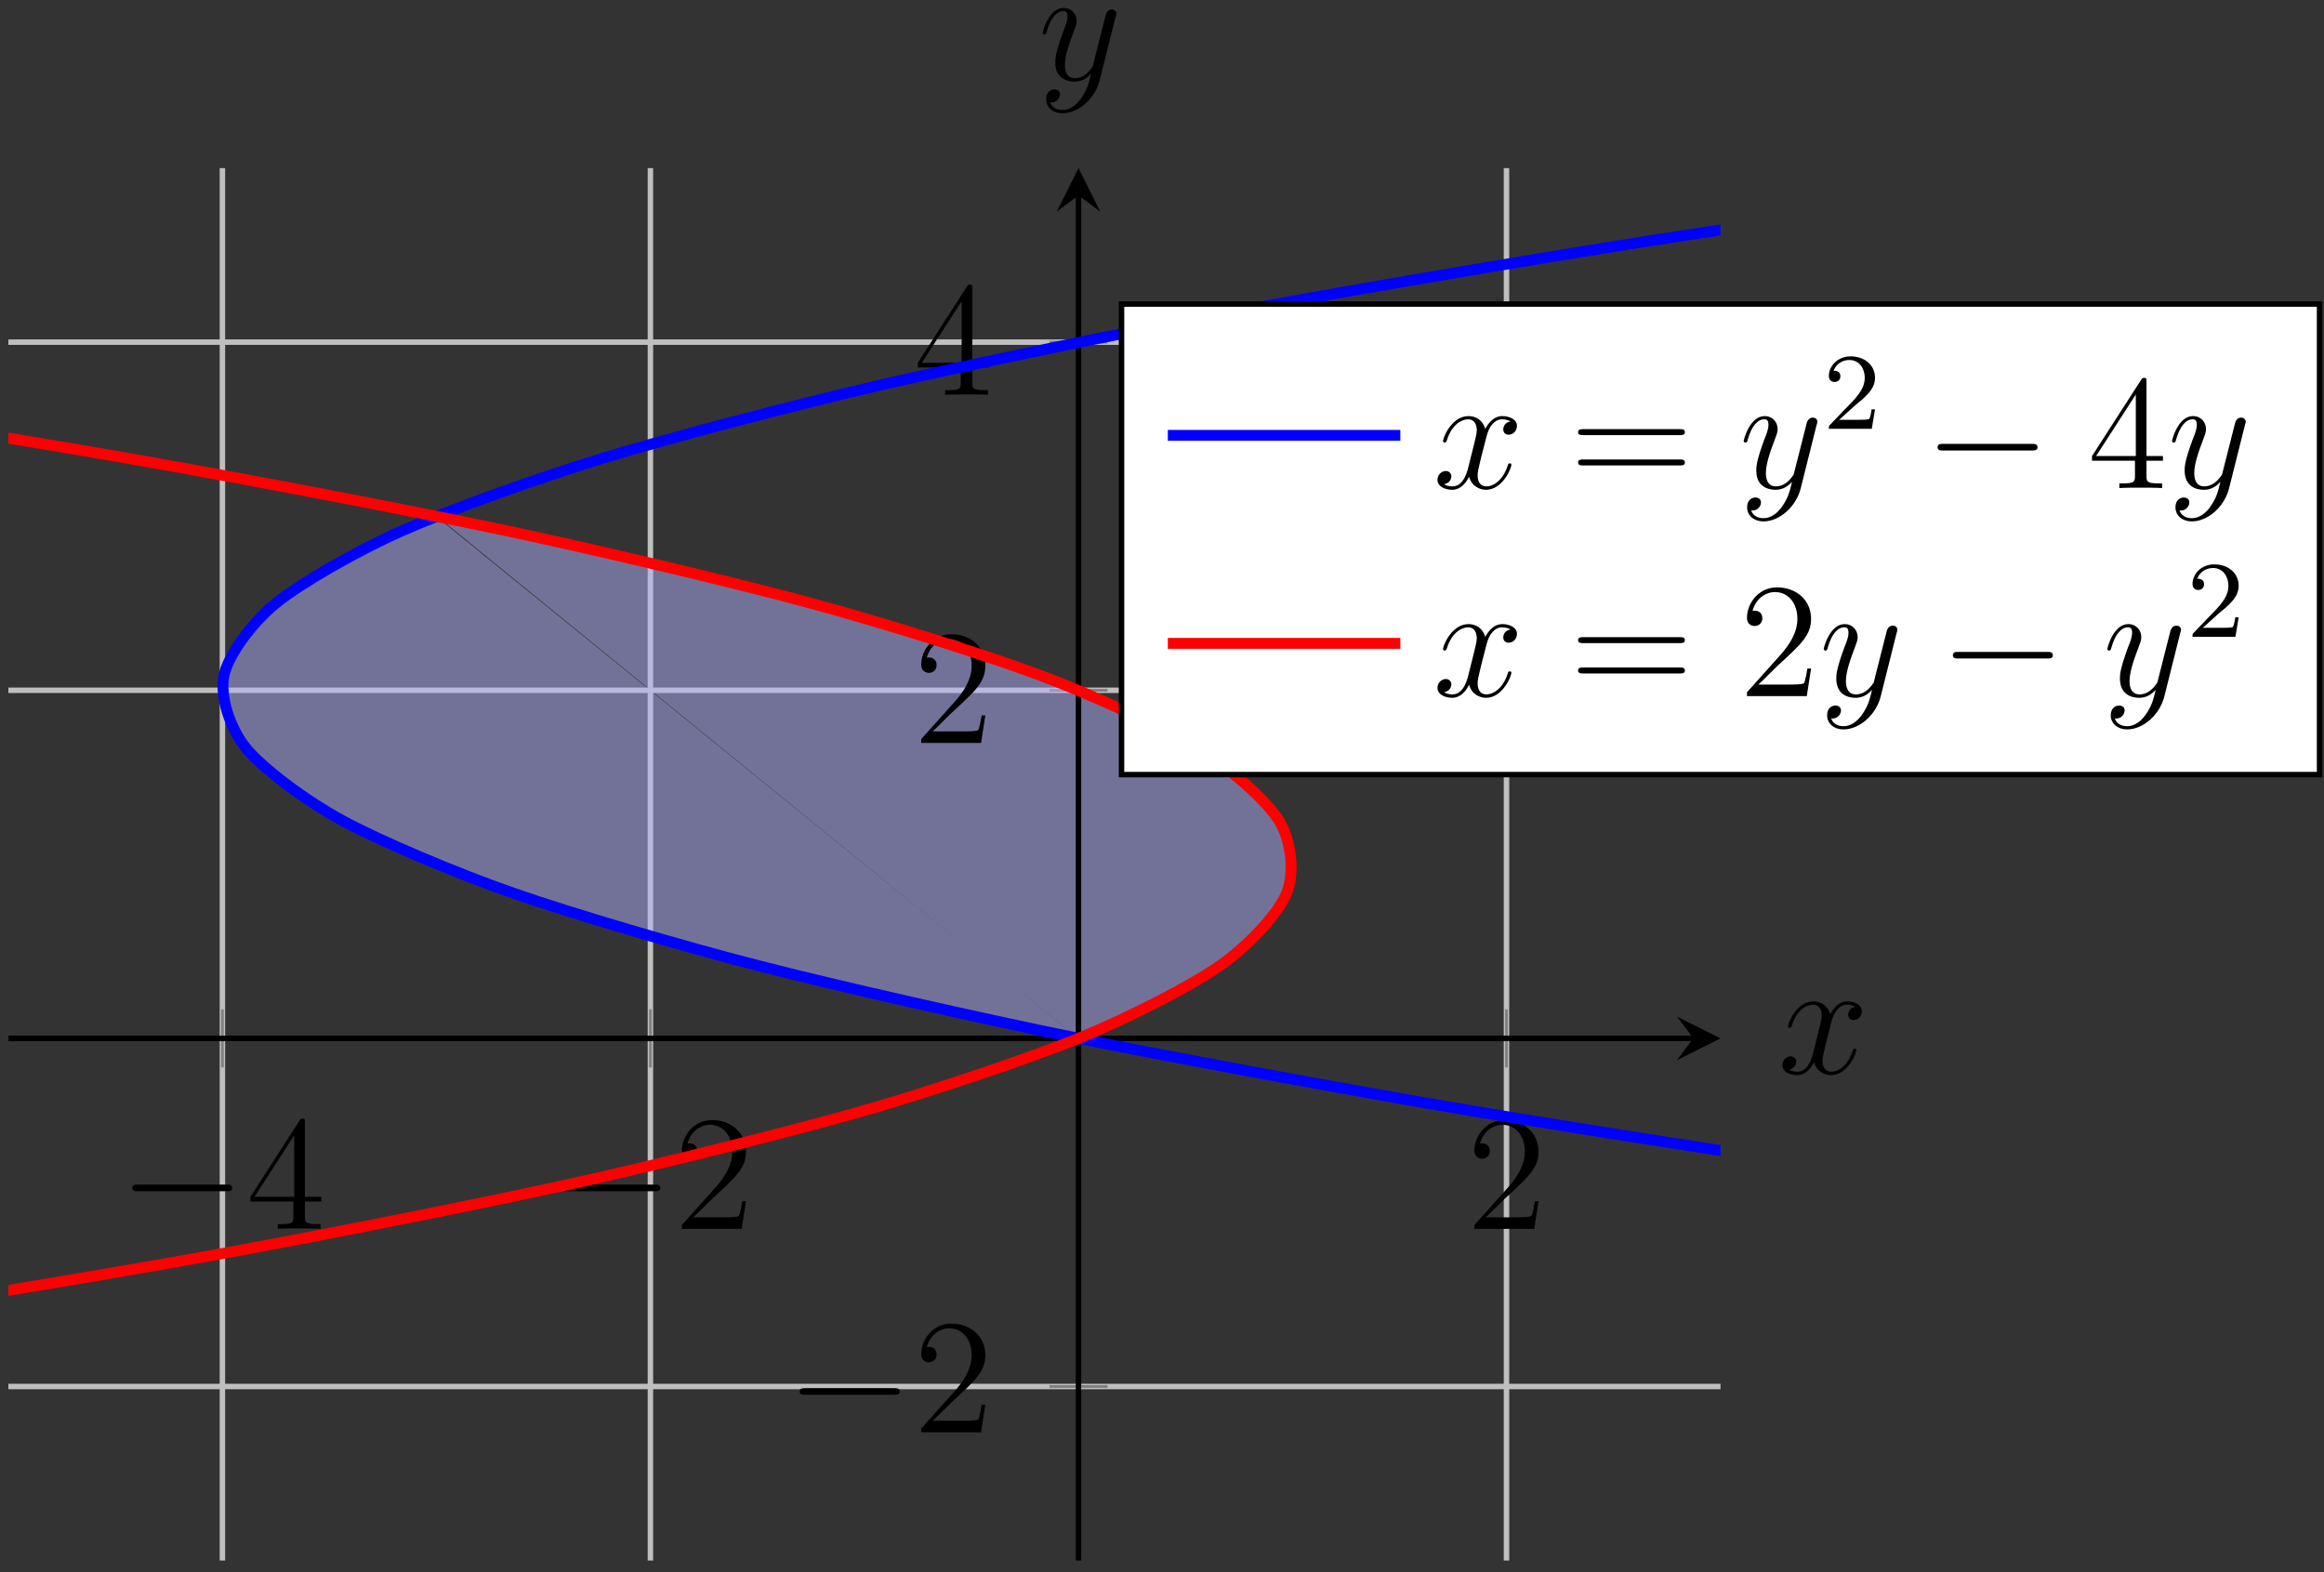 <?xml version="1.0" encoding="UTF-8"?>
<svg xmlns="http://www.w3.org/2000/svg" xmlns:xlink="http://www.w3.org/1999/xlink" width="170pt" height="115pt" viewBox="0 0 170 115" version="1.1">
<rect x="0" y="0" width="170" height="115" fill="#333333" stroke="none"/>
<defs>
<g>
<symbol overflow="visible" id="glyph0-0">
<path style="stroke:none;" d=""/>
</symbol>
<symbol overflow="visible" id="glyph0-1">
<path style="stroke:none;" d="M 7.875 -2.75 C 8.078 -2.75 8.297 -2.75 8.297 -2.984 C 8.297 -3.234 8.078 -3.234 7.875 -3.234 L 1.406 -3.234 C 1.203 -3.234 0.984 -3.234 0.984 -2.984 C 0.984 -2.75 1.203 -2.75 1.406 -2.75 Z M 7.875 -2.75 "/>
</symbol>
<symbol overflow="visible" id="glyph1-0">
<path style="stroke:none;" d=""/>
</symbol>
<symbol overflow="visible" id="glyph1-1">
<path style="stroke:none;" d="M 4.312 -7.781 C 4.312 -8.016 4.312 -8.062 4.141 -8.062 C 4.047 -8.062 4.016 -8.062 3.922 -7.922 L 0.328 -2.344 L 0.328 -2 L 3.469 -2 L 3.469 -0.906 C 3.469 -0.469 3.438 -0.344 2.562 -0.344 L 2.328 -0.344 L 2.328 0 C 2.609 -0.031 3.547 -0.031 3.891 -0.031 C 4.219 -0.031 5.172 -0.031 5.453 0 L 5.453 -0.344 L 5.219 -0.344 C 4.344 -0.344 4.312 -0.469 4.312 -0.906 L 4.312 -2 L 5.516 -2 L 5.516 -2.344 L 4.312 -2.344 Z M 3.531 -6.844 L 3.531 -2.344 L 0.625 -2.344 Z M 3.531 -6.844 "/>
</symbol>
<symbol overflow="visible" id="glyph1-2">
<path style="stroke:none;" d="M 5.266 -2.016 L 5 -2.016 C 4.953 -1.812 4.859 -1.141 4.75 -0.953 C 4.656 -0.844 3.984 -0.844 3.625 -0.844 L 1.406 -0.844 C 1.734 -1.125 2.469 -1.891 2.766 -2.172 C 4.594 -3.844 5.266 -4.469 5.266 -5.656 C 5.266 -7.031 4.172 -7.953 2.781 -7.953 C 1.406 -7.953 0.578 -6.766 0.578 -5.734 C 0.578 -5.125 1.109 -5.125 1.141 -5.125 C 1.406 -5.125 1.703 -5.312 1.703 -5.688 C 1.703 -6.031 1.484 -6.25 1.141 -6.25 C 1.047 -6.25 1.016 -6.25 0.984 -6.234 C 1.203 -7.047 1.859 -7.609 2.625 -7.609 C 3.641 -7.609 4.266 -6.75 4.266 -5.656 C 4.266 -4.641 3.688 -3.75 3 -2.984 L 0.578 -0.281 L 0.578 0 L 4.953 0 Z M 5.266 -2.016 "/>
</symbol>
<symbol overflow="visible" id="glyph1-3">
<path style="stroke:none;" d="M 8.062 -3.875 C 8.234 -3.875 8.453 -3.875 8.453 -4.094 C 8.453 -4.312 8.25 -4.312 8.062 -4.312 L 1.031 -4.312 C 0.859 -4.312 0.641 -4.312 0.641 -4.094 C 0.641 -3.875 0.844 -3.875 1.031 -3.875 Z M 8.062 -1.656 C 8.234 -1.656 8.453 -1.656 8.453 -1.859 C 8.453 -2.094 8.25 -2.094 8.062 -2.094 L 1.031 -2.094 C 0.859 -2.094 0.641 -2.094 0.641 -1.875 C 0.641 -1.656 0.844 -1.656 1.031 -1.656 Z M 8.062 -1.656 "/>
</symbol>
<symbol overflow="visible" id="glyph2-0">
<path style="stroke:none;" d=""/>
</symbol>
<symbol overflow="visible" id="glyph2-1">
<path style="stroke:none;" d="M 5.672 -4.875 C 5.281 -4.812 5.141 -4.516 5.141 -4.297 C 5.141 -4 5.359 -3.906 5.531 -3.906 C 5.891 -3.906 6.141 -4.219 6.141 -4.547 C 6.141 -5.047 5.562 -5.266 5.062 -5.266 C 4.344 -5.266 3.938 -4.547 3.828 -4.328 C 3.547 -5.219 2.812 -5.266 2.594 -5.266 C 1.375 -5.266 0.734 -3.703 0.734 -3.438 C 0.734 -3.391 0.781 -3.328 0.859 -3.328 C 0.953 -3.328 0.984 -3.406 1 -3.453 C 1.406 -4.781 2.219 -5.031 2.562 -5.031 C 3.094 -5.031 3.203 -4.531 3.203 -4.25 C 3.203 -3.984 3.125 -3.703 2.984 -3.125 L 2.578 -1.5 C 2.406 -0.781 2.062 -0.125 1.422 -0.125 C 1.359 -0.125 1.062 -0.125 0.812 -0.281 C 1.25 -0.359 1.344 -0.719 1.344 -0.859 C 1.344 -1.094 1.156 -1.25 0.938 -1.25 C 0.641 -1.25 0.328 -0.984 0.328 -0.609 C 0.328 -0.109 0.891 0.125 1.406 0.125 C 1.984 0.125 2.391 -0.328 2.641 -0.828 C 2.828 -0.125 3.438 0.125 3.875 0.125 C 5.094 0.125 5.734 -1.453 5.734 -1.703 C 5.734 -1.766 5.688 -1.812 5.625 -1.812 C 5.516 -1.812 5.5 -1.75 5.469 -1.656 C 5.141 -0.609 4.453 -0.125 3.906 -0.125 C 3.484 -0.125 3.266 -0.438 3.266 -0.922 C 3.266 -1.188 3.312 -1.375 3.5 -2.156 L 3.922 -3.797 C 4.094 -4.5 4.5 -5.031 5.062 -5.031 C 5.078 -5.031 5.422 -5.031 5.672 -4.875 Z M 5.672 -4.875 "/>
</symbol>
<symbol overflow="visible" id="glyph2-2">
<path style="stroke:none;" d="M 3.141 1.344 C 2.828 1.797 2.359 2.203 1.766 2.203 C 1.625 2.203 1.047 2.172 0.875 1.625 C 0.906 1.641 0.969 1.641 0.984 1.641 C 1.344 1.641 1.594 1.328 1.594 1.047 C 1.594 0.781 1.359 0.688 1.188 0.688 C 0.984 0.688 0.578 0.828 0.578 1.406 C 0.578 2.016 1.094 2.438 1.766 2.438 C 2.969 2.438 4.172 1.344 4.5 0.016 L 5.672 -4.656 C 5.688 -4.703 5.719 -4.781 5.719 -4.859 C 5.719 -5.031 5.562 -5.156 5.391 -5.156 C 5.281 -5.156 5.031 -5.109 4.938 -4.75 L 4.047 -1.234 C 4 -1.016 4 -0.984 3.891 -0.859 C 3.656 -0.531 3.266 -0.125 2.688 -0.125 C 2.016 -0.125 1.953 -0.781 1.953 -1.094 C 1.953 -1.781 2.281 -2.703 2.609 -3.562 C 2.734 -3.906 2.812 -4.078 2.812 -4.312 C 2.812 -4.812 2.453 -5.266 1.859 -5.266 C 0.766 -5.266 0.328 -3.531 0.328 -3.438 C 0.328 -3.391 0.375 -3.328 0.453 -3.328 C 0.562 -3.328 0.578 -3.375 0.625 -3.547 C 0.906 -4.547 1.359 -5.031 1.828 -5.031 C 1.938 -5.031 2.141 -5.031 2.141 -4.641 C 2.141 -4.328 2.016 -3.984 1.828 -3.531 C 1.25 -1.953 1.25 -1.562 1.25 -1.281 C 1.25 -0.141 2.062 0.125 2.656 0.125 C 3 0.125 3.438 0.016 3.844 -0.438 L 3.859 -0.422 C 3.688 0.281 3.562 0.75 3.141 1.344 Z M 3.141 1.344 "/>
</symbol>
<symbol overflow="visible" id="glyph3-0">
<path style="stroke:none;" d=""/>
</symbol>
<symbol overflow="visible" id="glyph3-1">
<path style="stroke:none;" d="M 2.25 -1.625 C 2.375 -1.75 2.703 -2.016 2.844 -2.125 C 3.328 -2.578 3.797 -3.016 3.797 -3.734 C 3.797 -4.688 3 -5.297 2.016 -5.297 C 1.047 -5.297 0.422 -4.578 0.422 -3.859 C 0.422 -3.469 0.734 -3.422 0.844 -3.422 C 1.016 -3.422 1.266 -3.531 1.266 -3.844 C 1.266 -4.25 0.859 -4.25 0.766 -4.25 C 1 -4.844 1.531 -5.031 1.922 -5.031 C 2.656 -5.031 3.047 -4.406 3.047 -3.734 C 3.047 -2.906 2.469 -2.297 1.516 -1.344 L 0.516 -0.297 C 0.422 -0.219 0.422 -0.203 0.422 0 L 3.562 0 L 3.797 -1.422 L 3.547 -1.422 C 3.531 -1.266 3.469 -0.875 3.375 -0.719 C 3.328 -0.656 2.719 -0.656 2.594 -0.656 L 1.172 -0.656 Z M 2.25 -1.625 "/>
</symbol>
</g>
<clipPath id="clip1">
  <path d="M 5 12.297 L 125.855 12.297 L 125.855 114.148 L 5 114.148 Z M 5 12.297 "/>
</clipPath>
<clipPath id="clip2">
  <path d="M 0.613 12.297 L 106 12.297 L 106 114.148 L 0.613 114.148 Z M 0.613 12.297 "/>
</clipPath>
</defs>
<g id="surface1">
<path style="fill:none;stroke-width:0.399;stroke-linecap:butt;stroke-linejoin:miter;stroke:rgb(75%,75%,75%);stroke-opacity:1;stroke-miterlimit:10;" d="M 15.657 0.002 L 15.657 101.853 M 46.965 0.002 L 46.965 101.853 M 109.586 0.002 L 109.586 101.853 " transform="matrix(1,0,0,-1,0.613,114.15)"/>
<path style="fill:none;stroke-width:0.399;stroke-linecap:butt;stroke-linejoin:miter;stroke:rgb(75%,75%,75%);stroke-opacity:1;stroke-miterlimit:10;" d="M 0 12.732 L 125.242 12.732 M 0 63.658 L 125.242 63.658 M 0 89.123 L 125.242 89.123 " transform="matrix(1,0,0,-1,0.613,114.15)"/>
<path style="fill:none;stroke-width:0.199;stroke-linecap:butt;stroke-linejoin:miter;stroke:rgb(50%,50%,50%);stroke-opacity:1;stroke-miterlimit:10;" d="M 15.657 36.068 L 15.657 40.322 M 46.965 36.068 L 46.965 40.322 M 109.586 36.068 L 109.586 40.322 " transform="matrix(1,0,0,-1,0.613,114.15)"/>
<path style="fill:none;stroke-width:0.199;stroke-linecap:butt;stroke-linejoin:miter;stroke:rgb(50%,50%,50%);stroke-opacity:1;stroke-miterlimit:10;" d="M 76.153 12.732 L 80.403 12.732 M 76.153 63.658 L 80.403 63.658 M 76.153 89.123 L 80.403 89.123 " transform="matrix(1,0,0,-1,0.613,114.15)"/>
<path style=" stroke:none;fill-rule:nonzero;fill:rgb(70%,70%,100%);fill-opacity:0.5;" d="M 78.895 75.957 C 78.906 75.957 78.898 75.957 78.891 75.953 C 71.648 74.484 61.246 72.121 55.516 70.648 C 49.785 69.18 41.801 66.816 37.578 65.344 C 33.355 63.875 27.789 61.512 25.074 60.039 C 22.359 58.57 19.215 56.207 18.008 54.734 C 16.801 53.262 16.074 50.902 16.379 49.43 C 16.68 47.957 18.371 45.598 20.184 44.125 C 21.992 42.652 26.105 40.293 29.422 38.82 C 30.141 38.504 31.004 38.145 31.973 37.762 L 78.879 75.957 C 78.883 75.957 78.887 75.957 78.891 75.953 C 82.512 74.484 87.105 72.121 89.219 70.648 C 91.332 69.18 93.508 66.816 94.109 65.344 C 94.715 63.875 94.473 61.512 93.566 60.039 C 92.664 58.57 90 56.207 87.586 54.734 C 85.176 53.262 80.094 50.902 76.172 49.43 C 72.25 47.957 64.75 45.598 59.32 44.125 C 53.891 42.652 43.973 40.293 37.035 38.82 C 35.535 38.504 33.789 38.145 31.879 37.762 Z M 78.895 75.957 "/>
<path style="fill:none;stroke-width:0.399;stroke-linecap:butt;stroke-linejoin:miter;stroke:rgb(0%,0%,0%);stroke-opacity:1;stroke-miterlimit:10;" d="M 0 38.197 L 123.25 38.197 " transform="matrix(1,0,0,-1,0.613,114.15)"/>
<path style=" stroke:none;fill-rule:nonzero;fill:rgb(0%,0%,0%);fill-opacity:1;" d="M 125.855 75.953 L 122.668 74.359 L 123.863 75.953 L 122.668 77.551 "/>
<path style="fill:none;stroke-width:0.399;stroke-linecap:butt;stroke-linejoin:miter;stroke:rgb(0%,0%,0%);stroke-opacity:1;stroke-miterlimit:10;" d="M 78.278 0.002 L 78.278 99.861 " transform="matrix(1,0,0,-1,0.613,114.15)"/>
<path style=" stroke:none;fill-rule:nonzero;fill:rgb(0%,0%,0%);fill-opacity:1;" d="M 78.891 12.297 L 77.297 15.484 L 78.891 14.289 L 80.484 15.484 "/>
<g style="fill:rgb(0%,0%,0%);fill-opacity:1;">
  <use xlink:href="#glyph0-1" x="8.693" y="89.886"/>
</g>
<g style="fill:rgb(0%,0%,0%);fill-opacity:1;">
  <use xlink:href="#glyph1-1" x="17.991" y="89.886"/>
</g>
<g style="fill:rgb(0%,0%,0%);fill-opacity:1;">
  <use xlink:href="#glyph0-1" x="40.004" y="89.886"/>
</g>
<g style="fill:rgb(0%,0%,0%);fill-opacity:1;">
  <use xlink:href="#glyph1-2" x="49.302" y="89.886"/>
</g>
<g style="fill:rgb(0%,0%,0%);fill-opacity:1;">
  <use xlink:href="#glyph1-2" x="107.275" y="89.886"/>
</g>
<g style="fill:rgb(0%,0%,0%);fill-opacity:1;">
  <use xlink:href="#glyph0-1" x="57.512" y="104.772"/>
</g>
<g style="fill:rgb(0%,0%,0%);fill-opacity:1;">
  <use xlink:href="#glyph1-2" x="66.81" y="104.772"/>
</g>
<g style="fill:rgb(0%,0%,0%);fill-opacity:1;">
  <use xlink:href="#glyph1-2" x="66.81" y="54.344"/>
</g>
<g style="fill:rgb(0%,0%,0%);fill-opacity:1;">
  <use xlink:href="#glyph1-1" x="66.81" y="28.881"/>
</g>
<g clip-path="url(#clip1)" clip-rule="nonzero">
<path style="fill:none;stroke-width:0.797;stroke-linecap:butt;stroke-linejoin:miter;stroke:rgb(0%,0%,100%);stroke-opacity:1;stroke-miterlimit:10;" d="M 782.774 -25.463 C 782.774 -25.463 718 -21.631 694.168 -20.159 C 670.332 -18.686 633.324 -16.327 610.996 -14.854 C 588.672 -13.381 554.082 -11.022 533.262 -9.549 C 512.446 -8.077 480.274 -5.717 460.965 -4.245 C 441.657 -2.772 411.903 -0.412 394.106 1.06 C 376.305 2.533 348.969 4.892 332.68 6.365 C 316.387 7.838 291.473 10.197 276.688 11.67 C 261.907 13.142 239.41 15.502 226.133 16.974 C 212.86 18.447 192.782 20.81 181.016 22.279 C 169.25 23.752 151.59 26.115 141.332 27.584 C 131.078 29.056 115.836 31.42 107.086 32.888 C 98.34 34.361 85.52 36.724 78.278 38.197 C 71.035 39.666 60.633 42.029 54.903 43.502 C 49.172 44.97 41.188 47.334 36.965 48.806 C 32.742 50.275 27.176 52.638 24.461 54.111 C 21.746 55.58 18.602 57.943 17.395 59.416 C 16.188 60.888 15.461 63.248 15.766 64.72 C 16.067 66.193 17.758 68.552 19.571 70.025 C 21.379 71.498 25.492 73.857 28.809 75.33 C 32.129 76.802 38.66 79.162 43.489 80.634 C 48.313 82.107 57.266 84.466 63.602 85.939 C 69.934 87.412 81.305 89.771 89.149 91.244 C 96.992 92.716 110.782 95.076 120.133 96.548 C 129.485 98.021 156.555 101.853 156.555 101.853 " transform="matrix(1,0,0,-1,0.613,114.15)"/>
</g>
<g clip-path="url(#clip2)" clip-rule="nonzero">
<path style="fill:none;stroke-width:0.797;stroke-linecap:butt;stroke-linejoin:miter;stroke:rgb(100%,0%,0%);stroke-opacity:1;stroke-miterlimit:10;" d="M -469.664 -25.463 C -469.664 -25.463 -414.316 -21.631 -394.105 -20.159 C -373.89 -18.686 -342.687 -16.327 -323.98 -14.854 C -305.277 -13.381 -276.488 -11.022 -259.293 -9.549 C -242.097 -8.077 -215.73 -5.717 -200.043 -4.245 C -184.355 -2.772 -160.406 -0.412 -146.226 1.06 C -132.047 2.533 -110.519 4.892 -97.847 6.365 C -85.175 7.838 -66.066 10.197 -54.902 11.67 C -43.742 13.142 -27.05 15.502 -17.394 16.974 C -7.742 18.447 6.532 20.81 14.676 22.279 C 22.821 23.752 34.676 26.115 41.313 27.584 C 47.95 29.056 57.383 31.42 62.512 32.888 C 67.641 34.361 74.657 36.724 78.278 38.197 C 81.899 39.666 86.492 42.029 88.606 43.502 C 90.719 44.97 92.895 47.334 93.496 48.806 C 94.102 50.275 93.86 52.638 92.953 54.111 C 92.051 55.58 89.387 57.943 86.973 59.416 C 84.563 60.888 79.481 63.248 75.559 64.72 C 71.637 66.193 64.137 68.552 58.707 70.025 C 53.278 71.498 43.36 73.857 36.422 75.33 C 29.481 76.802 17.145 79.162 8.7 80.634 C 0.25 82.107 -14.508 84.466 -24.461 85.939 C -34.418 87.412 -51.593 89.771 -63.058 91.244 C -74.519 92.716 -94.113 95.076 -107.086 96.548 C -120.058 98.021 -156.554 101.853 -156.554 101.853 " transform="matrix(1,0,0,-1,0.613,114.15)"/>
</g>
<g style="fill:rgb(0%,0%,0%);fill-opacity:1;">
  <use xlink:href="#glyph2-1" x="130.054" y="78.519"/>
</g>
<g style="fill:rgb(0%,0%,0%);fill-opacity:1;">
  <use xlink:href="#glyph2-2" x="75.945" y="5.846"/>
</g>
<path style="fill-rule:nonzero;fill:rgb(100%,100%,100%);fill-opacity:1;stroke-width:0.399;stroke-linecap:butt;stroke-linejoin:miter;stroke:rgb(0%,0%,0%);stroke-opacity:1;stroke-miterlimit:10;" d="M 81.426 57.49 L 169.063 57.49 L 169.063 91.908 L 81.426 91.908 Z M 81.426 57.49 " transform="matrix(1,0,0,-1,0.613,114.15)"/>
<path style="fill:none;stroke-width:0.797;stroke-linecap:butt;stroke-linejoin:miter;stroke:rgb(0%,0%,100%);stroke-opacity:1;stroke-miterlimit:10;" d="M 0.001 -0.002 C 0.001 -0.002 6.145 -0.002 8.505 -0.002 C 10.864 -0.002 17.009 -0.002 17.009 -0.002 " transform="matrix(1,0,0,-1,85.425,31.842)"/>
<g style="fill:rgb(0%,0%,0%);fill-opacity:1;">
  <use xlink:href="#glyph2-1" x="104.823" y="35.702"/>
</g>
<g style="fill:rgb(0%,0%,0%);fill-opacity:1;">
  <use xlink:href="#glyph1-3" x="114.796" y="35.702"/>
</g>
<g style="fill:rgb(0%,0%,0%);fill-opacity:1;">
  <use xlink:href="#glyph2-2" x="127.222" y="35.702"/>
</g>
<g style="fill:rgb(0%,0%,0%);fill-opacity:1;">
  <use xlink:href="#glyph3-1" x="133.359" y="31.364"/>
</g>
<g style="fill:rgb(0%,0%,0%);fill-opacity:1;">
  <use xlink:href="#glyph0-1" x="140.748" y="35.702"/>
</g>
<g style="fill:rgb(0%,0%,0%);fill-opacity:1;">
  <use xlink:href="#glyph1-1" x="152.703" y="35.702"/>
</g>
<g style="fill:rgb(0%,0%,0%);fill-opacity:1;">
  <use xlink:href="#glyph2-2" x="158.556" y="35.702"/>
</g>
<path style="fill:none;stroke-width:0.797;stroke-linecap:butt;stroke-linejoin:miter;stroke:rgb(100%,0%,0%);stroke-opacity:1;stroke-miterlimit:10;" d="M 0.001 -0.001 C 0.001 -0.001 6.145 -0.001 8.505 -0.001 C 10.864 -0.001 17.009 -0.001 17.009 -0.001 " transform="matrix(1,0,0,-1,85.425,47.058)"/>
<g style="fill:rgb(0%,0%,0%);fill-opacity:1;">
  <use xlink:href="#glyph2-1" x="104.823" y="50.918"/>
</g>
<g style="fill:rgb(0%,0%,0%);fill-opacity:1;">
  <use xlink:href="#glyph1-3" x="114.796" y="50.918"/>
</g>
<g style="fill:rgb(0%,0%,0%);fill-opacity:1;">
  <use xlink:href="#glyph1-2" x="127.213" y="50.918"/>
</g>
<g style="fill:rgb(0%,0%,0%);fill-opacity:1;">
  <use xlink:href="#glyph2-2" x="133.075" y="50.918"/>
</g>
<g style="fill:rgb(0%,0%,0%);fill-opacity:1;">
  <use xlink:href="#glyph0-1" x="141.868" y="50.918"/>
</g>
<g style="fill:rgb(0%,0%,0%);fill-opacity:1;">
  <use xlink:href="#glyph2-2" x="153.823" y="50.918"/>
</g>
<g style="fill:rgb(0%,0%,0%);fill-opacity:1;">
  <use xlink:href="#glyph3-1" x="159.96" y="46.579"/>
</g>
</g>
</svg>
